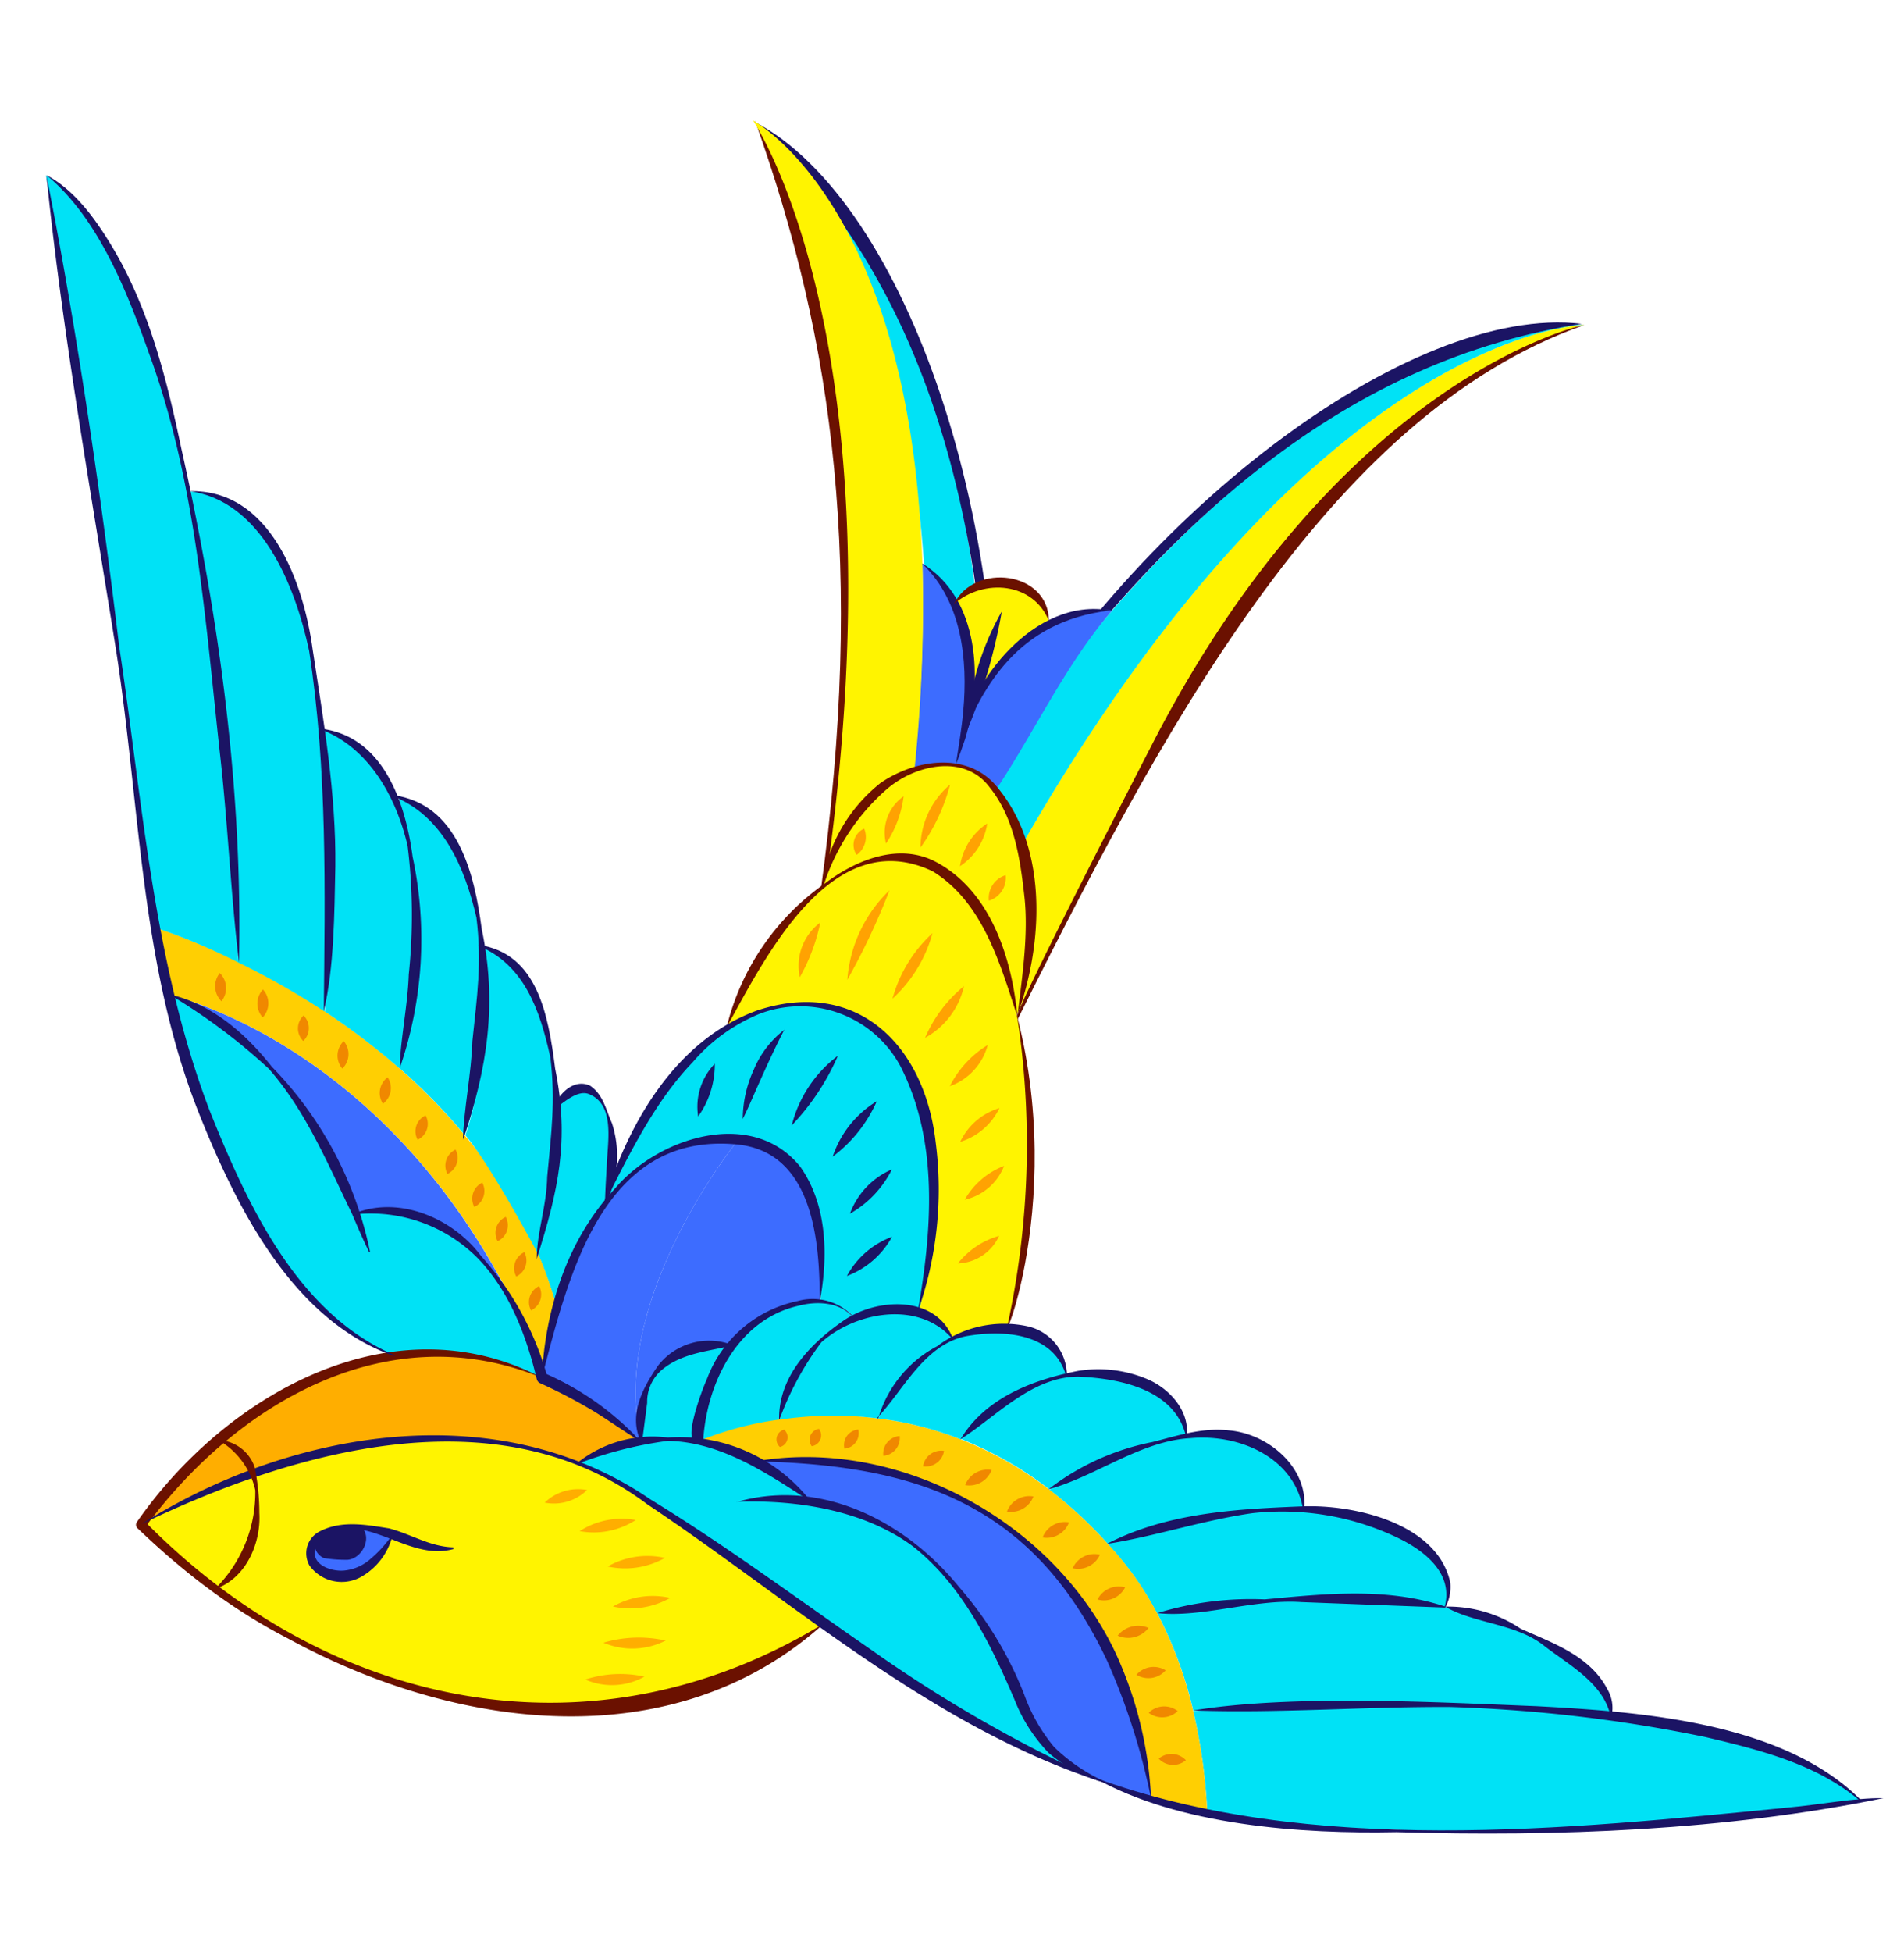 <svg xmlns="http://www.w3.org/2000/svg" width="40" height="41" fill="none" viewBox="0 0 40 41">
  <path fill="#6B1100" d="M17.241 18.716c.927-6.801.282-11.519-1.379-16.181 1.748 2.663 3.117 10.04 1.38 16.181Zm3.969 3.026c3.117-6.25 6.645-13.012 12.075-14.917-3.682.717-8.681 5.883-12.075 14.917"/>
  <path fill="#6B1100" d="M21.311 21.126c.1 1.737.168 5.392-.145 6.518-.401 1.443 1.339-2.24.145-6.518"/>
  <path fill="#00E2F6" d="M33.842 36.036c2.24.268 4.285.797 5.256 1.791-4.502.578-7.68.783-11.696.5a15 15 0 0 1-2.04-.28 11.7 11.7 0 0 0-.296-2.115s4.705-.382 8.776.104"/>
  <path fill="#00E2F6" d="M31.703 34.132c2.3.972 2.147 1.866 2.14 1.904-4.072-.486-8.774-.104-8.774-.104a8.5 8.5 0 0 0-.755-2.044s3.415-.614 6.048-.14c.46.078.91.207 1.341.384"/>
  <path fill="#00E2F6" d="M29.235 32.093c1.205.564 1.3 1.189 1.123 1.655-2.633-.474-6.048.14-6.048.14a6.6 6.6 0 0 0-.846-1.248q-.097-.113-.193-.218s2.118-.803 4.136-.726c.63.01 1.252.144 1.828.397"/>
  <path fill="#FFF400" d="M33.285 6.821s-5.09 1.05-9.08 8.809c-2.415 4.684-2.779 5.525-2.837 5.676a6.97 6.97 0 0 0 .104-3.573c6.2-10.83 11.813-10.912 11.813-10.912"/>
  <path fill="#00E2F6" d="M23.366 12.819c5.448-6.246 9.919-5.998 9.919-5.998s-5.61.084-11.813 10.92a2.7 2.7 0 0 0-.782-1.387 34 34 0 0 1 2.676-3.535"/>
  <path fill="#00E2F6" d="M20.597 13.396c-.732-8.255-4.493-10.685-4.493-10.685s4.487 3.369 3.128 15.78c.406-.361.91-.591 1.449-.661.067-1.478.04-2.96-.084-4.434m5.543 16.813c1.3.42 1.268 1.487 1.268 1.487-2.018-.077-4.136.727-4.136.727a9 9 0 0 0-1.227-1.139s1.5-.906 2.881-1.133a2.7 2.7 0 0 1 1.215.058Z"/>
  <path fill="#FFCF02" d="M25.066 35.932q.245 1.044.295 2.116-.598-.124-1.166-.292c-1.063-7.366-7.195-7.212-8.318-7.068a4 4 0 0 0-1.209-.426 6.8 6.8 0 0 1 1.717-.464 7.6 7.6 0 0 1 2.066-.01 7 7 0 0 1 1.74.442 7.6 7.6 0 0 1 1.858 1.056q.665.512 1.226 1.139a6.6 6.6 0 0 1 1.04 1.466c.336.645.589 1.331.751 2.04Z"/>
  <path fill="#00E2F6" d="M24.924 30.151c-1.383.217-2.882 1.123-2.882 1.123a7.6 7.6 0 0 0-1.857-1.056s.93-1.11 2.228-1.346c.27-.05.547-.059.82-.024 1.722.232 1.69 1.303 1.69 1.303Z"/>
  <path fill="#1B1464" d="M20.84 17.59c.025-6.856-1.458-11.714-4.994-15.036 3.215 1.678 5.577 8.68 4.994 15.035Z"/>
  <path fill="#1B1464" d="M20.622 16.393c3.85-5.673 7.816-8.845 12.61-9.592-3.602-.43-9.503 4.017-12.61 9.592"/>
  <path fill="#3D6CFF" d="M24.194 37.756q-.509-.15-.994-.327c-2.1-.815-1.317-1.916-3.202-4.199a4.66 4.66 0 0 0-3.002-1.698l-.002-.032a5.3 5.3 0 0 0-1.12-.806c1.126-.15 7.257-.304 8.32 7.062"/>
  <path fill="#00E2F6" d="M22.413 28.867v.015c-1.301.237-2.227 1.346-2.227 1.346a7 7 0 0 0-1.736-.44s.516-1.177 1.56-1.67c.276-.133.577-.206.882-.214.092-.006.18-.011.262.004 1.22.072 1.259.96 1.259.96Z"/>
  <path fill="#3D6CFF" d="M22.035 13.042a2.4 2.4 0 0 1 1.33-.223c-.968 1.117-1.615 2.52-2.432 3.753-.176-.146-.636-.47-.861-.51q.076-.248.126-.476c.422-1.538 1.173-2.233 1.837-2.544"/>
  <path fill="#00E2F6" d="M16.994 31.53a4.66 4.66 0 0 1 3.002 1.697c1.88 2.284 1.103 3.384 3.202 4.199-2.201-.811-4.071-2.044-5.89-3.334-1.379-.977-2.73-1.986-4.175-2.864a7 7 0 0 0-.994-.5c.41-.24.862-.398 1.333-.463.397-.06.8-.057 1.197.01.423.075.832.22 1.209.426.407.218.783.49 1.12.806l-.004.022Z"/>
  <path fill="#FFF400" d="M21.465 22.07a17.9 17.9 0 0 1-.314 5.83c-.082.006-.17-.007-.262-.004a2.2 2.2 0 0 0-.882.215v-.015a1.24 1.24 0 0 0-.713-.544c.72-2.734.362-6.19-2.128-6.445a2.9 2.9 0 0 0-1.896.471 7.1 7.1 0 0 1 1.544-2.544 6 6 0 0 1 .457-.405c1.974-1.546 3.555-.248 4.071 2.565a14 14 0 0 1 .123.876"/>
  <path fill="#FFF400" d="M19.2 16.166a2 2 0 0 1 .396-.1 1.32 1.32 0 0 1 1.088.281c.396.372.67.855.788 1.386a6.97 6.97 0 0 1-.1 3.572l.002.023c-.516-2.813-2.112-4.253-4.086-2.708 0 0 .031-.14.103-.358.183-.574.699-1.706 1.81-2.096Zm2.147-3.888a1.01 1.01 0 0 1 .689.764c-.665.311-1.416 1.006-1.844 2.534.32-1.384.113-2.31-.154-2.894a1.23 1.23 0 0 1 1.31-.404Z"/>
  <path fill="#00E2F6" d="M19.29 27.555c.296.086.55.28.712.543v.015c-1.04.493-1.552 1.675-1.552 1.675a7.6 7.6 0 0 0-2.07.026s.24-1.55 1.579-2.123q.099-.044.202-.076c.36-.138.755-.159 1.128-.06Z"/>
  <path fill="#3D6CFF" d="M20.043 12.682c.283.584.473 1.51.154 2.894a6 6 0 0 1-.126.476 1.4 1.4 0 0 0-.476.003 2 2 0 0 0-.395.101 33 33 0 0 0 .177-4.322c.292.22.522.512.666.848"/>
  <path fill="#00E2F6" d="M17.172 21.109c2.48.256 2.837 3.712 2.127 6.445a1.84 1.84 0 0 0-1.13.068 2 2 0 0 0-.202.076.95.95 0 0 0-.736-.352c.12-1.253.022-3.241-1.698-3.403q-.301-.03-.602.005a3.15 3.15 0 0 0-2.224 1.379c.044-.135.89-2.648 2.59-3.723a2.9 2.9 0 0 1 1.875-.495"/>
  <path fill="#FFF400" d="M19.378 11.834a33 33 0 0 1-.167 4.332c-1.11.39-1.627 1.522-1.826 2.102C18.939 7.098 15.819 2.53 15.819 2.53s3.303 1.738 3.559 9.304"/>
  <path fill="#00E2F6" d="M15.39 28.246a2.36 2.36 0 0 1 .953-.732c.273-.122.569-.183.867-.177a.95.95 0 0 1 .736.353c-1.339.578-1.578 2.122-1.578 2.122a6.8 6.8 0 0 0-1.717.464 3.9 3.9 0 0 1 .739-2.03"/>
  <path fill="#3D6CFF" d="M15.513 23.931c1.73.174 1.827 2.15 1.698 3.403a2 2 0 0 0-.867.177 2.36 2.36 0 0 0-.954.732c-2.194-.142-1.94 1.86-1.921 2.013-.705-2.969 2.044-6.325 2.044-6.325"/>
  <path fill="#FFF400" d="M8.253 32.228a3.6 3.6 0 0 0-.662-.15 1.08 1.08 0 0 0-.917.211l-.04.045c-.402.485.361 1.008.942.676a1.6 1.6 0 0 0 .677-.782m9.055 1.864a9.2 9.2 0 0 1-2.388 1.211c-4.524 1.533-8.35-.47-10.384-1.947 0 0 .805-.425.86-1.674a1.9 1.9 0 0 0-.09-.742c1.815-.651 4.415-1.187 6.832-.217q.518.21.994.5c1.446.883 2.797 1.892 4.176 2.87Z"/>
  <path fill="#00E2F6" d="M13.468 30.259c-.01-.152-.273-2.155 1.921-2.014a3.9 3.9 0 0 0-.721 2.037 3.8 3.8 0 0 0-1.197-.009s0-.012-.003-.014"/>
  <path fill="#3D6CFF" d="M14.91 23.937q.301-.036.604-.006s-2.75 3.356-2.045 6.327a8.6 8.6 0 0 0-2.072-1.327q.087-.754.298-1.483c.204-.767.54-1.493.992-2.145a3.15 3.15 0 0 1 2.224-1.366Z"/>
  <path fill="#00E2F6" d="M12.684 25.308a6.9 6.9 0 0 0-.99 2.14 9.3 9.3 0 0 0-.731-1.826c.395-.737.628-1.55.683-2.386.023-.03.52-.711.915-.194.541.716.15 2.157.134 2.253z"/>
  <path fill="#FFAE00" d="M8.285 28.468a5.7 5.7 0 0 1 3.11.47 8.6 8.6 0 0 1 2.074 1.328 3.6 3.6 0 0 0-1.334.463c-2.408-.971-5.01-.435-6.833.216a1 1 0 0 0-.706-.69c.92-.788 2.18-1.583 3.689-1.787"/>
  <path fill="#FFCF02" d="M11.695 27.448q-.21.729-.298 1.483a5 5 0 0 0-.234-.756 6 6 0 0 0-.346-.742C8.116 21.986 3.76 20.94 3.55 20.89a22 22 0 0 1-.298-1.415q.905.3 1.758.73a16 16 0 0 1 1.805 1.027 14.5 14.5 0 0 1 1.566 1.193q.747.651 1.378 1.413a10.2 10.2 0 0 1 1.217 1.79q.455.872.72 1.819Z"/>
  <path fill="#00E2F6" d="M11.712 23.231c-.05.834.006 2.41-.385 3.148-.335-.636-1.088-1.986-1.549-2.538.34-1.004.381-2.03.379-3.09.003-.29.033-.593-.043-.874.05.012 1.353.383 1.498 2.452.02.331.132.572.1.902M7.49 25.48s1.518-.487 2.81 1.178q.289.372.513.782c.12.243.233.485.346.742q.15.369.234.757a5.7 5.7 0 0 0-3.11-.471c-2.035-.682-3.828-3.76-4.745-7.579.166.055 2.51.828 3.951 4.59Z"/>
  <path fill="#3D6CFF" d="M10.816 27.44a6 6 0 0 0-.512-.782c-1.295-1.667-2.811-1.178-2.811-1.178-1.445-3.762-3.789-4.535-3.944-4.588.21.05 4.566 1.094 7.267 6.548"/>
  <path fill="#00E2F6" d="M10.276 20.726a9.6 9.6 0 0 1-.51 3.115 12 12 0 0 0-1.378-1.413c.336-1.375.136-4.305-.011-5.713.363.131.689.35.949.635s.598 1.29.841 2.51q.114.425.109.866"/>
  <path fill="#3D6CFF" d="M8.253 32.228a1.6 1.6 0 0 1-.676.788c-.581.33-1.345-.192-.943-.677a.497.497 0 0 0 .978-.078.5.5 0 0 0-.011-.179q.333.042.652.146"/>
  <path fill="#00E2F6" d="M8.674 18.227a12.3 12.3 0 0 1-.286 4.206 15 15 0 0 0-1.566-1.193c.17-1.973.153-3.956-.048-5.926 0 0 1.413.203 1.835 2.448.022.148.046.311.065.465"/>
  <path fill="#1B1464" d="M7.59 32.078a.53.53 0 0 1-.136.487.498.498 0 0 1-.831-.23l.04-.045a1.08 1.08 0 0 1 .926-.212Z"/>
  <path fill="#00E2F6" d="M6.767 15.315c.2 1.969.217 3.953.048 5.926a16 16 0 0 0-1.806-1.027 64 64 0 0 0-1.046-9.887s1.949-.21 2.578 3.368c.094.546.17 1.09.226 1.62"/>
  <path fill="#FFF400" d="M5.396 31.677c-.055 1.25-.86 1.674-.86 1.674a12 12 0 0 1-1.574-1.332 14 14 0 0 1 2.349-1.074c.075.236.104.485.085.732"/>
  <path fill="#FFAE00" d="M4.6 30.254a1 1 0 0 1 .71.69c-.809.285-1.59.644-2.333 1.074a10 10 0 0 1 1.622-1.764Z"/>
  <path fill="#00E2F6" d="M3.963 10.327a64 64 0 0 1 1.046 9.887 13 13 0 0 0-1.759-.738 23 23 0 0 1-.214-1.505c-.415-3.76-1.52-10.838-2.07-14.287.052.024 1.74.839 2.84 5.863z"/>
  <path fill="#6B1100" d="M17.312 34.093c-3.142 2.833-7.7 2.263-11.278.307-1.176-.608-2.192-1.394-3.148-2.31a.1.1 0 0 1-.008-.13c1.857-2.673 5.374-4.674 8.518-3.021-3.232-1.341-6.419.518-8.347 3.135l-.007-.124c3.915 3.981 9.446 5.083 14.265 2.143zm-2.047-12.52a5.2 5.2 0 0 1 2.064-3.02c.653-.495 1.568-.874 2.356-.44 1.139.62 1.58 2.038 1.688 3.235-.366-1.12-.729-2.407-1.782-3.052-2.133-1.012-3.524 1.834-4.326 3.277"/>
  <path fill="#1B1464" d="M22.981 37.325c4.536 1.667 9.974 1.088 14.588.633.64-.056 1.396-.206 1.999-.197-3.292.679-6.876.813-10.23.714-1.983.041-4.582-.136-6.357-1.147z"/>
  <path fill="#1B1464" d="M2.966 32.009c3.137-1.986 7.479-2.727 10.7-.521 1.606.983 3.116 2.108 4.657 3.172a29 29 0 0 0 4.873 2.776c-3.613-1.163-6.495-3.771-9.596-5.845-3.151-2.367-7.453-1.117-10.634.418m9.709-6.708c.499-1.68 1.504-3.459 3.242-4.085 2.112-.687 3.516.758 3.742 2.788a7.7 7.7 0 0 1-.38 3.547c.301-1.715.447-3.58-.364-5.163a2.39 2.39 0 0 0-2.964-1.095 3.7 3.7 0 0 0-1.405 1.021c-.805.835-1.364 1.997-1.86 2.986l-.01.001Z"/>
  <path fill="#1B1464" d="M12.13 30.72a2.53 2.53 0 0 1 1.901-.532 3.5 3.5 0 0 1 2.971 1.301s.002.025-.014.016c-.902-.584-1.852-1.223-2.957-1.247a8.3 8.3 0 0 0-1.888.48s-.023.002-.002-.02z"/>
  <path fill="#1B1464" d="M15.476 31.542c1.786-.512 3.561.414 4.682 1.796a7.7 7.7 0 0 1 1.36 2.25c.143.4.355.771.626 1.098a3.7 3.7 0 0 0 1.063.725v.022a3 3 0 0 1-1.178-.623 3.4 3.4 0 0 1-.72-1.128c-.508-1.181-1.104-2.402-2.132-3.21-1.042-.771-2.47-.978-3.694-.935zm-.636-2.554c-.07.141-.556 1.418-.16 1.26l.024.034.068-.014c.07-1.218.723-2.562 2.01-2.848.397-.104.884-.075 1.154.263.009.024.02-.001.02-.001a1.17 1.17 0 0 0-1.198-.36 2.6 2.6 0 0 0-1.917 1.666Z"/>
  <path fill="#1B1464" d="M15.874 30.688c3.04-.526 6.333 1.311 7.598 4.102.422.94.663 1.95.71 2.979-.2-.99-.508-1.956-.918-2.88-1.552-3.301-3.996-4.13-7.39-4.2Zm9.19 5.232c2.073-.34 5.101-.174 7.222-.09 2.205.118 5.2.336 6.827 1.99 0 0 .002.024-.016.015-.917-.788-2.118-1.085-3.266-1.356a31 31 0 0 0-5.35-.632c-1.783-.011-3.683.137-5.41.072z"/>
  <path fill="#1B1464" d="M30.358 33.739a2.74 2.74 0 0 1 1.59.464c.67.301 1.454.566 1.82 1.27.1.17.132.372.088.565l-.02.001c-.162-.715-.891-1.078-1.432-1.505-.59-.443-1.452-.447-2.041-.793zm-6.048.137a6.7 6.7 0 0 1 2.26-.289c1.262-.117 2.56-.259 3.788.15v.022l-3.021-.115c-1.001-.068-2.072.332-3.022.232zm-7.942-4.066c-.014-.904.653-1.592 1.35-2.074.696-.483 1.933-.546 2.296.362a.01.01 0 0 1-.01.007l-.007-.001-.005-.005c-.702-.788-2.007-.556-2.736.088a6.3 6.3 0 0 0-.88 1.622l-.02.001z"/>
  <path fill="#1B1464" d="M18.45 29.788a2.5 2.5 0 0 1 1.236-1.516 2.33 2.33 0 0 1 1.919-.416 1.06 1.06 0 0 1 .808 1.011c0 .015-.02.017-.023.002-.272-.889-1.332-.948-2.104-.807-.88.184-1.32 1.157-1.862 1.718z"/>
  <path fill="#1B1464" d="M20.18 30.221c.527-.869 1.516-1.246 2.467-1.432a2.65 2.65 0 0 1 1.466.177c.453.195.877.658.818 1.177l-.02.002c-.24-.97-1.392-1.199-2.254-1.235-.982-.004-1.739.851-2.479 1.314z"/>
  <path fill="#1B1464" d="M22.027 31.275a5.2 5.2 0 0 1 2.184-.992c.525-.133 1.053-.311 1.608-.245.831.07 1.669.788 1.578 1.651l-.022.001c-.193-1.1-1.358-1.581-2.364-1.489-1.05.057-2.003.812-2.984 1.074"/>
  <path fill="#1B1464" d="M23.269 32.413c1.262-.646 2.698-.724 4.083-.779 1.089-.045 2.84.35 3.115 1.594a.9.9 0 0 1-.103.527l-.017.002c.205-.738-.457-1.22-1.038-1.489a5.63 5.63 0 0 0-2.995-.492c-1.011.142-2.087.495-3.045.644zM.976 3.684c.623 3.143 1.144 6.678 1.526 9.878.496 3.275.714 6.644 1.903 9.763.781 1.948 1.836 4.258 3.884 5.133 0 0 .012 0 0 .012-.01.014-.014.001-.02.002-2.112-.742-3.29-3.097-4.078-5.064-1.261-3.145-1.241-6.546-1.766-9.837S1.3 6.91.976 3.69z"/>
  <path fill="#6B1100" d="M17.26 18.627a3.35 3.35 0 0 1 1.236-2.182c.69-.477 1.745-.665 2.38 0 1.153 1.283 1.048 3.338.503 4.863.088-.753.232-1.671.142-2.48-.09-.81-.216-1.66-.735-2.3-.54-.715-1.592-.459-2.179.065a4.5 4.5 0 0 0-1.319 2.05c.001.012-.025 0-.022 0zM4.6 30.242a.84.84 0 0 1 .751.573q.097.474.097.957c.038.63-.278 1.364-.903 1.586-.012 0-.02-.014 0-.02a2.84 2.84 0 0 0 .818-2.042 1.62 1.62 0 0 0-.753-1.042l-.001-.023-.01.011Z"/>
  <path fill="#1B1464" d="M3.553 20.881c.889.196 1.609.824 2.159 1.522a7.8 7.8 0 0 1 2.062 3.887l-.02.001c-.132-.266-.246-.538-.362-.808-.508-1.044-.967-2.153-1.743-3.037a12.4 12.4 0 0 0-2.104-1.57zm7.83 8.056c.067-1.437.536-2.908 1.532-3.972.905-1.078 2.888-1.724 3.9-.46.577.82.582 1.911.405 2.839.007-1.27-.137-3.155-1.739-3.311-2.837-.273-3.55 2.807-4.098 4.904"/>
  <path fill="#1B1464" d="M7.476 25.47c.946-.36 2.05.128 2.626.901a6.3 6.3 0 0 1 1.397 2.542l.002.032-.072-.113a6 6 0 0 1 2.035 1.442c-.349-.209-.693-.458-1.037-.666q-.525-.31-1.082-.562a.12.12 0 0 1-.07-.115l.003.037c-.216-.907-.574-1.85-1.232-2.536a3.17 3.17 0 0 0-2.548-.935s-.019-.02-.001-.023l-.02-.004ZM.973 3.676c.63.332 1.086.997 1.447 1.614.733 1.272 1.09 2.706 1.389 4.127.793 3.541 1.29 7.15 1.212 10.796-.166-1.36-.235-2.91-.394-4.328-.318-2.867-.504-5.801-1.519-8.525-.47-1.323-1.08-2.82-2.135-3.684"/>
  <path fill="#1B1464" d="M3.96 10.315c1.724-.063 2.42 1.932 2.61 3.334.23 1.507.492 3.016.475 4.547-.02.998-.025 2.128-.243 3.038.025-2.526.078-5.067-.308-7.57-.298-1.379-1.004-3.153-2.534-3.354z"/>
  <path fill="#1B1464" d="M6.765 15.305c1.299.172 1.755 1.568 1.904 2.69a8.3 8.3 0 0 1-.272 4.44c.012-.591.17-1.33.19-1.97.095-.899.087-1.805-.024-2.702-.231-.998-.797-2.047-1.8-2.436-.014.001 0-.024 0-.022z"/>
  <path fill="#1B1464" d="M8.255 16.697c1.36.181 1.71 1.637 1.866 2.818.328 1.555.12 2.918-.394 4.42.012-.622.177-1.4.197-2.073.1-.945.202-1.648.085-2.592-.242-1.05-.705-2.14-1.755-2.55-.015.001-.001-.026-.001-.023z"/>
  <path fill="#1B1464" d="M10.064 19.844c1.226.18 1.455 1.464 1.6 2.603.303 1.5.068 2.549-.39 3.994.01-.6.207-1.085.222-1.733.086-.91.176-1.587.067-2.497-.222-1.013-.553-1.946-1.5-2.344-.014 0-.002-.026-.002-.023z"/>
  <path fill="#1B1464" d="M11.639 23.24c.11-.281.42-.596.759-.44.278.19.331.507.458.786a2.22 2.22 0 0 1-.147 1.72c.005-.289.025-.582.04-.862.017-.482.175-1.256-.386-1.472-.199-.073-.445.109-.67.29l-.019-.012zm1.821 7.029c-.26-.56.046-1.134.368-1.595a1.36 1.36 0 0 1 1.572-.424c-.508.13-1.055.157-1.482.506a.88.88 0 0 0-.322.705l-.103.793-.022.002-.012.013Zm3.028-8.664c-.24.458-.457.947-.663 1.413-.07.159-.14.32-.221.48a2.5 2.5 0 0 1 .23-1.031c.139-.337.365-.63.655-.85v-.012Zm1.115.565a5 5 0 0 1-.97 1.463c.147-.584.49-1.1.97-1.463m.817.956a2.94 2.94 0 0 1-.927 1.164c.162-.486.49-.898.927-1.164m.318 1.431c-.195.39-.502.715-.882.93a1.62 1.62 0 0 1 .882-.93m.002 1.416a1.8 1.8 0 0 1-.948.823c.205-.38.542-.673.948-.823m-3.723-3.635a1.88 1.88 0 0 1-.35 1.108 1.3 1.3 0 0 1 .35-1.108M9.53 32.529c-.735.205-1.382-.357-2.084-.427-.328-.04-.722.088-.82.417-.097.33.31.48.584.464a.98.98 0 0 0 .578-.249q.271-.23.467-.526a1.38 1.38 0 0 1-.647.894.836.836 0 0 1-1.105-.224.517.517 0 0 1 .224-.724c.457-.231.969-.134 1.447-.058.468.122.858.385 1.352.398l.001.023z"/>
  <path fill="#1B1464" d="M6.638 32.331q.125.124.263.234a.23.23 0 0 0 .236.11.2.2 0 0 0 .085-.034.88.88 0 0 0 .348-.572l.022-.001c.25.234-.008.71-.338.688q-.227 0-.45-.036a.336.336 0 0 1-.189-.392l.02-.002z"/>
  <path fill="#FFA202" d="M18.687 18.696q-.375.971-.886 1.88a2.9 2.9 0 0 1 .886-1.88m-1.454.677c-.082.402-.228.79-.43 1.147a1.13 1.13 0 0 1 .43-1.147m2.357.224a2.9 2.9 0 0 1-.84 1.375 2.9 2.9 0 0 1 .84-1.375m.662 1.112a1.65 1.65 0 0 1-.817 1.085c.18-.422.461-.794.817-1.085m-.298 2.101c.18-.356.455-.656.796-.864a1.26 1.26 0 0 1-.796.864m1.043.459a1.36 1.36 0 0 1-.825.71 1.34 1.34 0 0 1 .825-.71m.095 1.221a1.16 1.16 0 0 1-.825.704c.185-.324.476-.575.825-.71zm-.102 1.463a.99.99 0 0 1-.867.58 1.7 1.7 0 0 1 .867-.58m-1.03-9.478a4 4 0 0 1-.623 1.325 1.75 1.75 0 0 1 .624-1.325Zm-.976.247a2.3 2.3 0 0 1-.37.992.93.93 0 0 1 .37-.992m-.828.682a.46.46 0 0 1-.16.549.374.374 0 0 1 .15-.548h.01Zm2.584-.111a1.3 1.3 0 0 1-.572.897 1.3 1.3 0 0 1 .572-.897m.387 1.087a.5.5 0 0 1-.352.534.5.5 0 0 1 .352-.535Z"/>
  <path fill="#1B1464" d="M19.377 11.834c1.208.746 1.274 2.447.899 3.685-.062.18-.123.361-.195.538.057-.378.122-.755.155-1.121.1-1.085-.03-2.304-.86-3.097z"/>
  <path fill="#1B1464" d="M23.328 12.82c-2.005.228-2.662 1.68-3.09 2.579.13-1.005 1.462-2.876 3.09-2.579"/>
  <path fill="#6B1100" d="M20.043 12.681c.43-.872 1.986-.688 1.993.36-.327-.812-1.357-.903-1.993-.36"/>
  <path fill="#1B1464" d="M21.046 12.84c-.152.87-.402 1.722-.744 2.536a5.8 5.8 0 0 1 .744-2.536"/>
  <path fill="#FFAE00" d="M12.766 32.897a1.68 1.68 0 0 1 1.203-.181 1.7 1.7 0 0 1-1.203.18Zm.111.84a1.68 1.68 0 0 1 1.203-.181 1.7 1.7 0 0 1-1.203.181m-.699-1.583a1.63 1.63 0 0 1 1.178-.234c-.348.225-.77.31-1.178.234m-.735-.599a1.01 1.01 0 0 1 .891-.265 1 1 0 0 1-.891.265m.853 3.715c.402-.13.83-.152 1.243-.061a1.4 1.4 0 0 1-1.243.061m.381-.773a2.6 2.6 0 0 1 1.308-.045 1.55 1.55 0 0 1-1.308.045"/>
  <path fill="#F08800" d="M11.326 27.009a.37.37 0 0 1-.17.509.37.37 0 0 1 .05-.42.4.4 0 0 1 .12-.09Zm-.31-.712a.37.37 0 0 1-.05.42.4.4 0 0 1-.12.09.366.366 0 0 1 .17-.51m-.391-.742a.37.37 0 0 1-.17.51.366.366 0 0 1 .17-.51m-.493-.718a.37.37 0 0 1-.167.509.37.37 0 0 1 .167-.51Zm-.562-.695a.37.37 0 0 1-.17.51.37.37 0 0 1 .17-.51m-.629-.718a.366.366 0 0 1-.167.51.366.366 0 0 1 .167-.51m-.794-.795a.41.41 0 0 1-.102.55.41.41 0 0 1 .102-.558zm-.926-.765a.42.42 0 0 1-.03.576.42.42 0 0 1 .03-.576m-.844-.538a.37.37 0 0 1-.006.535.37.37 0 0 1 .006-.535m-.853-.547a.43.43 0 0 1-.005.587.434.434 0 0 1 .005-.587m-.907-.345a.444.444 0 0 1 .035.592.444.444 0 0 1-.035-.592m16.538 11.307a.5.5 0 0 1 .555-.315.5.5 0 0 1-.555.315m-.878-.553a.5.5 0 0 1 .555-.318.5.5 0 0 1-.555.317Zm-.885-.396a.384.384 0 0 1 .44-.324.386.386 0 0 1-.44.324m-.834-.22a.37.37 0 0 1 .343-.415.375.375 0 0 1-.343.415m-.818-.15a.327.327 0 0 1 .292-.402.328.328 0 0 1-.293.402Zm-.687-.052a.23.23 0 0 1 .153-.364.23.23 0 0 1-.153.364m-.668.017a.211.211 0 0 1 .088-.364.211.211 0 0 1-.088.364m5.518 1.9a.5.5 0 0 1 .555-.317.5.5 0 0 1-.555.317m.632.645a.5.5 0 0 1 .572-.283.5.5 0 0 1-.572.283m.521.658a.5.5 0 0 1 .581-.255.5.5 0 0 1-.581.254Zm.424.759a.55.55 0 0 1 .649-.163.54.54 0 0 1-.648.163Zm.394.821a.48.48 0 0 1 .614-.093.48.48 0 0 1-.614.093m.258.798a.464.464 0 0 1 .61-.036.47.47 0 0 1-.61.036m.21.964a.413.413 0 0 1 .571.033.416.416 0 0 1-.571-.033"/>
</svg>
